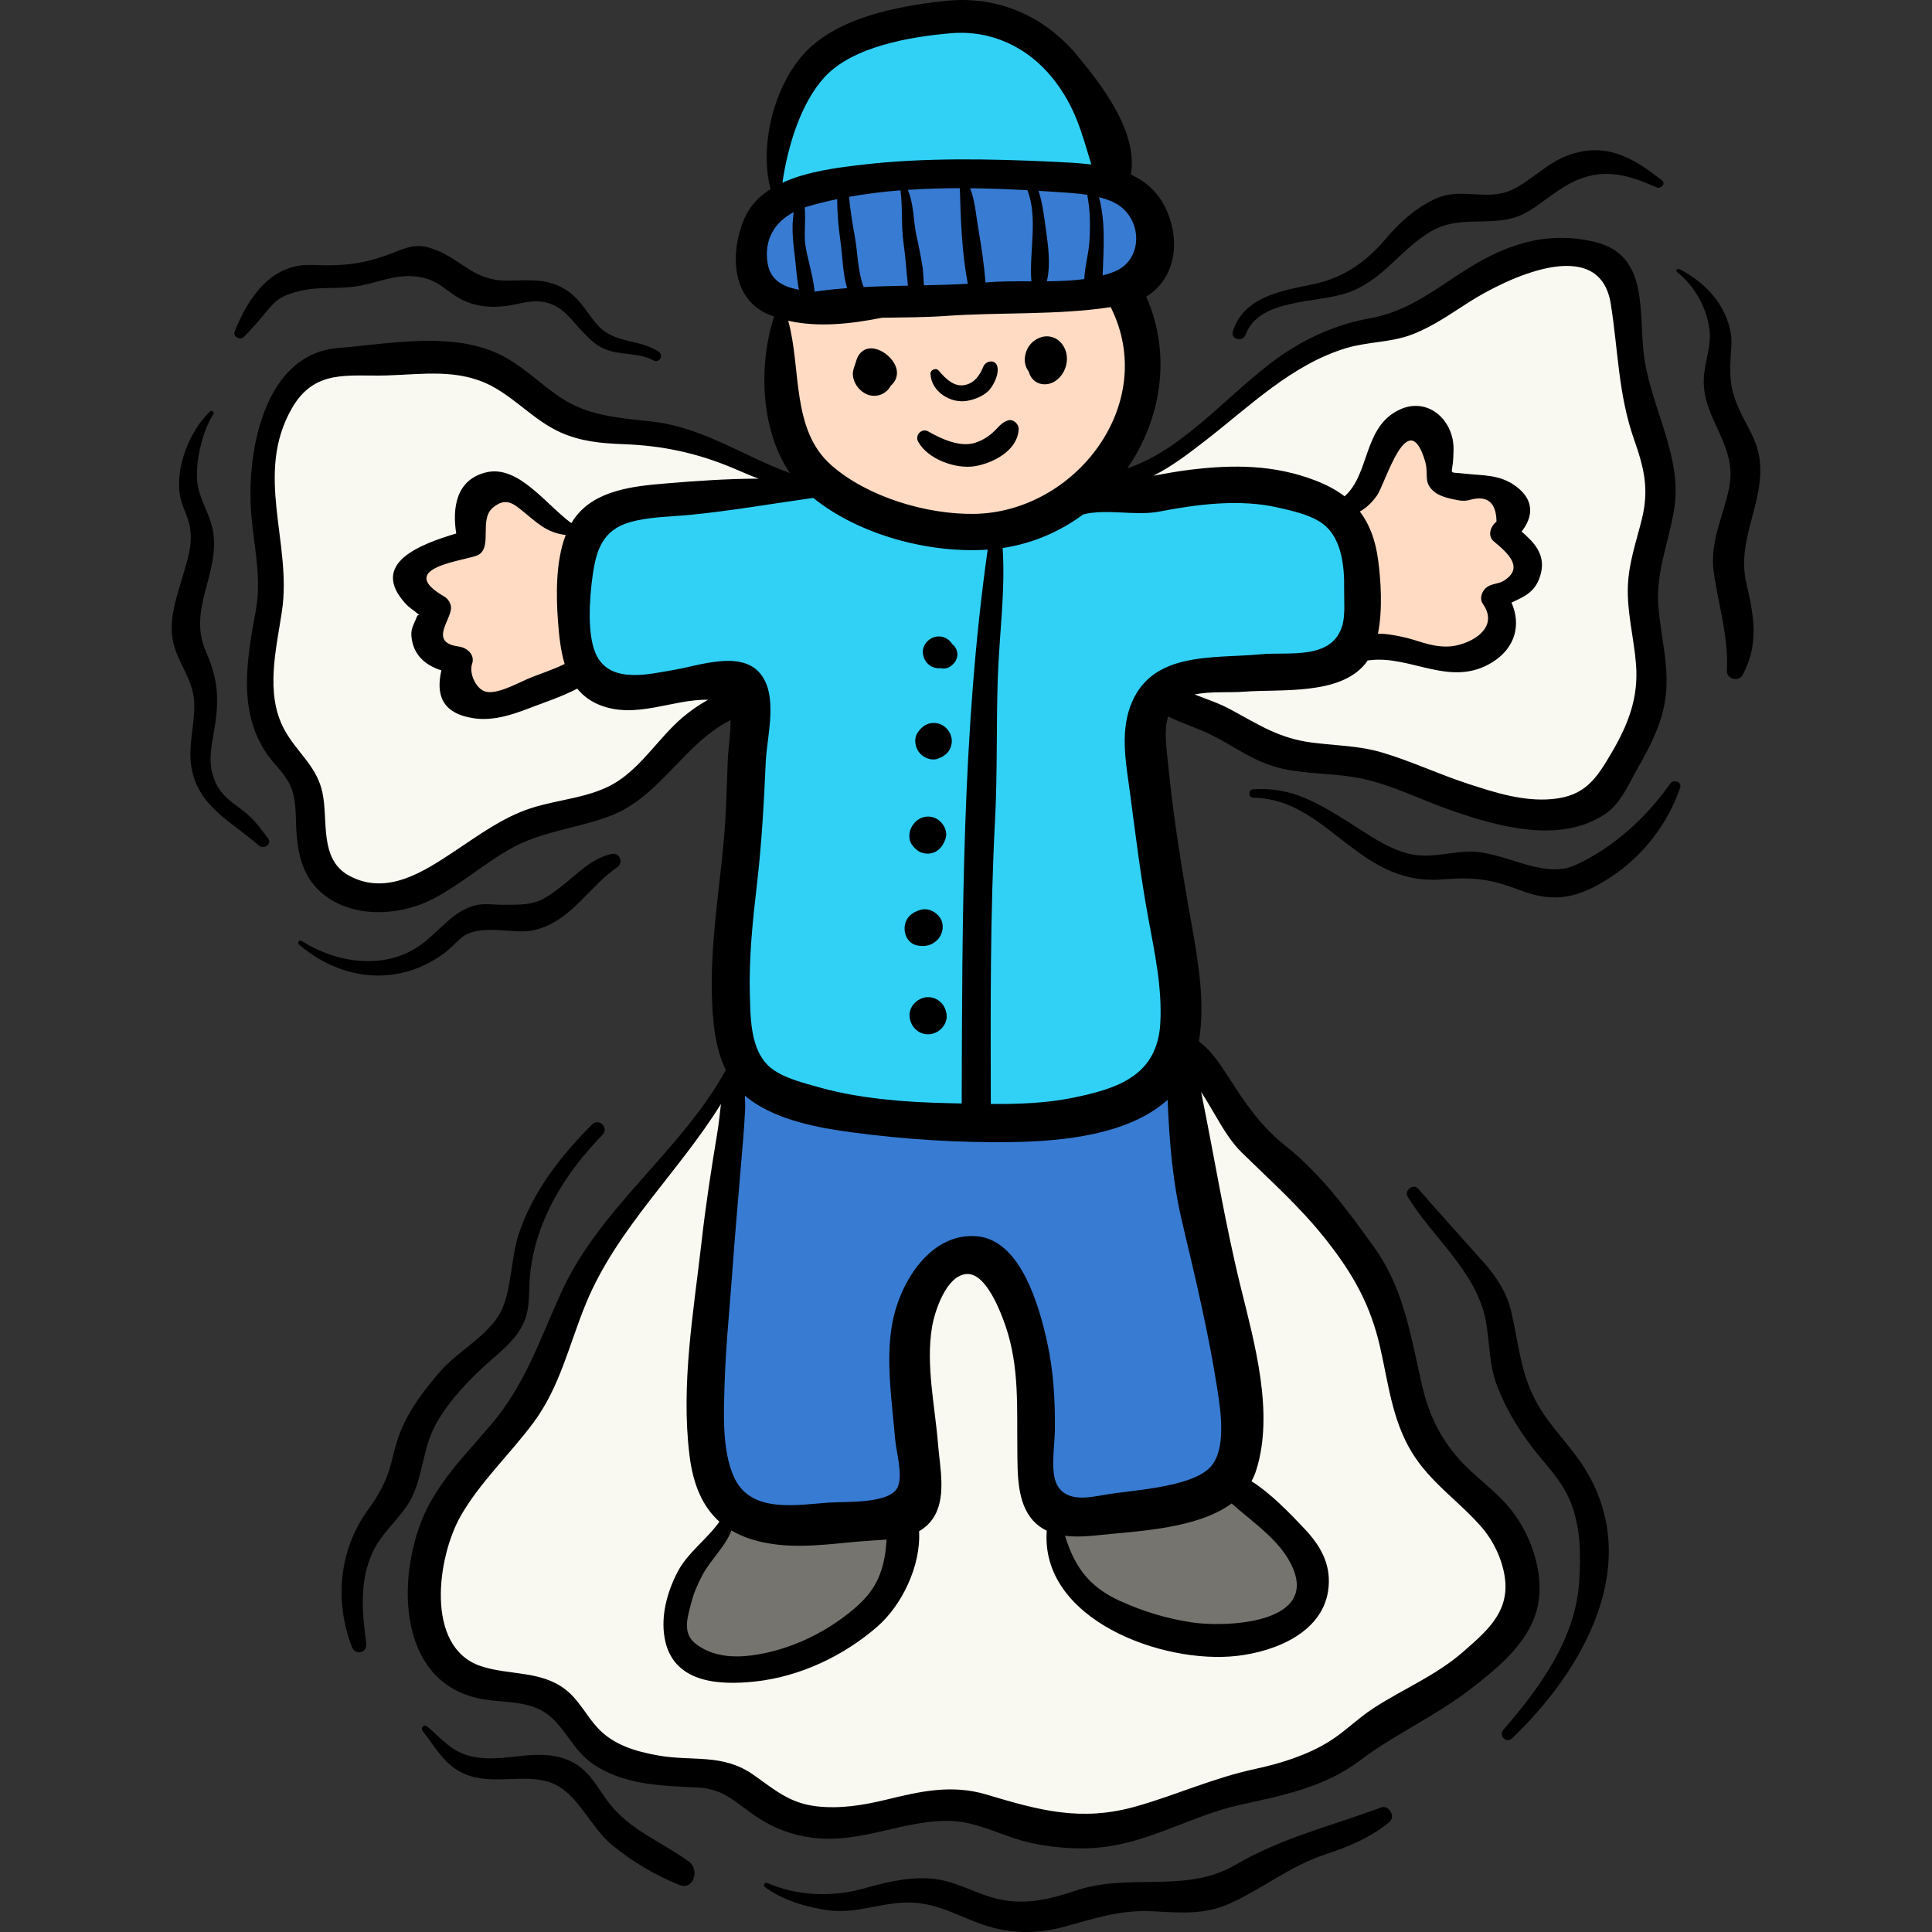 <?xml version="1.0" encoding="iso-8859-1"?>
<!-- Generator: Adobe Illustrator 19.0.0, SVG Export Plug-In . SVG Version: 6.00 Build 0)  -->
<svg version="1.1" id="Capa_1" xmlns="http://www.w3.org/2000/svg" xmlns:xlink="http://www.w3.org/1999/xlink" x="0px" y="0px"
	 viewBox="0 0 511.999 511.999" style="enable-background:new 0 0 511.999 511.999;" xml:space="preserve">
<rect x="0" y="0" width="511.999" height="511.999" fill="#333333" stroke="none"/>
<path style="fill:#31D1F6;" d="M240.614,5.266c-6.123-0.422-15.053,3.791-19.719,7.534c-6.167,4.947-10.664,12.057-12.965,19.55
	c-1.395,4.544-1.917,9.873-1.87,14.616c0.014,1.343-0.517,3.941,0.928,4.751c0.926,0.519,6.823-1.248,8.167-1.444
	c10.452-1.522,20.665-2.736,31.2-3.211c8.494-0.383,16.969-1.969,25.498-1.603c6.068,0.26,14.339,2.273,20.303,0.574
	c2.61-0.743,2.569-1.016,2.267-3.581c-0.425-3.61-2.681-7.319-3.838-10.741c-3.081-9.108-8.984-19.053-17.02-24.581
	C263.931,0.501,249.38,2.209,240.614,5.266z"/>
<g>
	<path style="fill:#F9F9F2;" d="M192.866,287.042c-4.792,8.181-12.412,15.939-19.152,22.585c-3.484,3.435-6.412,7.611-9.248,11.581
		c-3.62,5.068-7.912,9.758-11.332,14.92c-3.193,4.819-5.684,9.197-7.755,14.512c-1.863,4.782-2.315,9.993-4.389,14.663
		c-3.429,7.718-8.587,14.978-13.444,21.833c-11.1,15.666-25.248,44.773-2.207,56.659c8.115,4.186,19.495,5.235,26.659,10.898
		c5.641,4.459,6.611,9.881,14.129,11.646c6.358,1.492,12.604,3.388,19.122,3.734c6.025,0.32,9.279,3.607,14.145,6.879
		c5.426,3.648,11.131,6.321,17.746,6.753c9.642,0.63,19.122-2.121,27.949-5.671c7.348-2.955,11.766-2.317,18.77,0.941
		c13.066,6.079,29.998,6.258,43.562,2.042c9.829-3.055,18.432-8.456,28.619-10.526c22.23-4.517,45.904-17.645,60.984-34.849
		c3.632-4.143,6.819-9.915,6.945-15.565c0.113-5.044-3-8.932-5.993-12.732c-10.471-13.295-22.829-26.647-27.548-43.272
		c-2.515-8.857-1.975-17.092-7.304-25.141c-2.255-3.406-5.343-6.003-8.324-8.725c-3.76-3.434-6.546-7.611-9.849-11.48
		c-6.401-7.498-11.299-15.968-18.116-23.17c-5.796-6.123-6.793-14.43-16.344-9.529c-10.498,5.387-19.803,12.708-32.495,12.668
		c-7.836-0.025-15.6-0.618-23.288-2.113c-13.247-2.577-26.059-7.062-39.27-10.115c-4.785-1.106-9.124-1.777-13.994-2.003
		c-1.809-0.084-4.451-1.007-6.186-0.717C192.577,284.198,191.885,286.719,192.866,287.042z"/>
	<path style="fill:#F9F9F2;" d="M300.299,128.406c7.562-7.411,17.519-13.574,26.399-19.485c7.581-5.047,14.424-11.072,21.978-16.012
		c3.921-2.564,8.383-4.798,12.924-6.212c4.022-1.252,8.132-0.963,12.19-2.419c5.373-1.927,9.024-5.425,13.767-8.354
		c5.275-3.258,11.892-5.448,17.892-6.913c6.475-1.581,14.621-2.518,20.266,1.858c5.829,4.519,6.842,16.12,6.536,22.949
		c-0.202,4.51-0.135,7.607,1.923,11.735c4.967,9.966,8.461,23.123,6.267,34.3c-1.721,8.768-5.944,15.775-5.402,25.098
		c0.575,9.89,3.553,18.764-1.305,28.105c-4.466,8.587-10.323,20.083-20.7,21.115c-6.261,0.623-11.23,1.423-17.513-0.285
		c-6.611-1.798-13.378-3.615-19.94-5.615c-5.704-1.738-11.349-4.194-17.155-5.562c-5.425-1.278-10.94-1.863-16.393-3.288
		c-5.26-1.374-10.982-3.915-15.616-6.762c-5.18-3.182-11.443-4.709-15.984-8.955c-7.712-7.211-10.551-17.855-12.981-27.684
		c-1.16-4.691-1.993-9.312-1.528-14.169C296.515,135.655,299.67,132.593,300.299,128.406z"/>
	<path style="fill:#F9F9F2;" d="M205.745,126.207c-5.278-3.884-11.968-5.58-17.969-8.001c-6.623-2.672-13.658-5.43-20.91-5.545
		c-3.695-0.059-7.677,1.049-11.366,0.32c-2.981-0.589-6.029-2.85-8.626-4.342c-7.131-4.098-13.909-9.012-21.398-12.446
		c-9.154-4.197-19.706-1.758-29.273-0.701c-9.431,1.042-17.858,2.898-22.963,11.798c-5.979,10.423-5.357,21.367-5.091,32.774
		c0.199,8.542,0.927,17.046,0.648,25.614c-0.218,6.7-1.928,14.201,0.219,20.701c2.311,6.994,7.313,13.1,10.386,19.766
		c3.721,8.073,3.632,17.466,7.25,25.573c3.263,7.31,8.118,5.967,15.052,6.304c2.865,0.139,5.348,0.566,8.101-0.628
		c3.68-1.596,7.025-4.95,10.291-7.301c4.93-3.549,8.768-6.329,14.49-8.54c7.36-2.843,14.869-5.109,22.278-7.773
		c8.53-3.067,14.516-7.942,20.603-14.533c2.752-2.98,4.866-6.106,7.261-9.32c2.03-2.725,4.917-4.612,7.1-7.223
		c8.114-9.706,10.242-21.179,11.972-33.41c0.765-5.409,0.324-10.579,0.53-15.967C204.44,130.426,204.801,126.903,205.745,126.207z"
		/>
</g>
<path style="fill:#31D1F6;" d="M311.515,180.536c5.071-1.77,11.53-0.586,16.839-0.912c6.62-0.407,13.375-1.799,19.945-2.54
	c4.955-0.559,10.198-1.989,11.072-7.669c0.956-6.217-0.001-13.248,0.306-19.546c0.261-5.347-0.613-13.108-5.316-15.863
	c-4.287-2.511-9.247-3.99-14.168-4.03c-7.854-0.063-15.633,1.33-23.496,0.959c-8.694-0.41-17.534-4.554-26.184-1.998
	c-6.031,1.783-11.281,6.374-16.949,9.075c-10.168,4.845-23.388,3.956-33.827,0.395c-10.104-3.447-15.13-13.483-26.871-12.471
	c-4.758,0.41-9.586,2.069-14.34,2.837c-5.875,0.949-11.707,1.624-17.61,2.438c-6.296,0.868-12.769,2.101-18.898,3.762
	c-15.387,4.169-12.624,29.185-8.487,40.322c1.558,4.196,4.329,7.087,8.99,6.688c4.98-0.427,10.222-1.158,15.23-1.763
	c4.542-0.549,19.892-4.818,21.772,1.14c1.482,4.694-2.233,12.603-3.034,17.214c-1.573,9.06-1.294,18.576-1.825,27.738
	c-0.805,13.892-0.253,27.922-0.227,41.837c0.012,6.557-0.062,14.137,4.238,19.556c4.388,5.53,12.13,7.847,18.701,9.467
	c2.865,0.706,6.153,1.782,9.066,2.061c4.778,0.459,9.658-1.145,14.511-0.725c8.741,0.755,17.301,0.756,26.047,0.785
	c10.482,0.035,23.584-2.46,32.748-7.853c3.55-2.089,7.323-4.874,9.919-8.096c2.719-3.374,2.332-5.177,1.923-9.175
	c-1.191-11.619-1.856-23.831-4.055-35.306c-1.441-7.517-3.062-14.921-4.017-22.551c-0.874-6.98-0.157-13.991,0.137-20.983
	C303.923,188.962,304.38,183.026,311.515,180.536z"/>
<g>
	<path style="fill:#387BD2;" d="M190.667,333.533c-2.838,5.919-2.269,13.74-2.749,20.14c-0.622,8.296-1.972,16.553-1.494,24.876
		c0.465,8.108,1.413,18.017,8.775,22.98c6.494,4.379,17.237,4.492,24.841,4.889c6.77,0.353,17.341-0.176,21.586-6.511
		c1.932-2.884,1.578-6.26,1.432-9.63c-0.251-5.8-0.934-11.612-1.736-17.386c-1.511-10.874-2.953-29.521,7.137-37.296
		c4.608-3.55,12.128-5.532,16.675-1.464c4.692,4.198,5.291,10.229,6.449,15.976c2.252,11.171,2.637,22.751,3.525,34.076
		c0.321,4.096,0.148,7.863,1.611,11.773c1.843,4.925,3.833,5.115,8.701,5.497c14.258,1.12,40.747,0.483,42.3-18.253
		c2.126-25.64-5.67-52.154-11.375-76.909c-1.299-5.638-1.095-11.378-2.148-17.041c-0.767-4.127-1.201-5.181-5.364-3.887
		c-5.216,1.622-9.223,5.203-14.327,6.892c-4.689,1.551-8.487,3.536-13.493,3.791c-5.192,0.264-10.401-0.074-15.605-0.047
		c-11.749,0.063-23.491,0.762-35.243,0.496c-4.951-0.112-10.275-0.62-15.087-1.885c-4.08-1.073-5.791-3.273-8.704-6.01
		c-4.461-4.192-9.938-4.74-11.454,1.927C191.947,303.604,190.339,318.908,190.667,333.533z"/>
	<path style="fill:#387BD2;" d="M305.583,56.479c-2.183-6.535-9.911-8.751-15.994-9.697c-3.323-0.517-6.172-0.443-9.43-0.069
		c-4.375,0.502-8.713-0.706-13.128-0.54c-5.575,0.21-11.019,0.236-16.592,0.212c-9.226-0.041-19.128,0.939-28.241,2.38
		c-7.061,1.117-17.026,3.129-21.728,9.19c-3.44,4.434-3.65,12.221-0.394,16.733c4.253,5.893,11.413,4.705,17.916,4.957
		c13.35,0.518,26.82,0.08,40.163,0.07c9.791-0.007,19.494,0.591,29.187-0.636c5.644-0.715,11.897-1.444,15.798-6.196
		C306.283,69.053,307.118,61.076,305.583,56.479z"/>
</g>
<g>
	<path style="fill:#FFDBC4;" d="M153.6,142.228c-1.477-2.8-5.729-4.018-8.304-5.494c-3.94-2.259-7.7-5.549-12.359-6.772
		c-7.432-1.951-9.414,5.044-8.827,10.871c0.708,7.029-3.129,4.439-8.426,5.778c-5.335,1.349-7.812,4.483-5.308,9.282
		c1.692,3.243,4.069,3.783,3.948,7.375c-0.166,4.93-1.905,6.605,2.863,9.304c4.269,2.416,4.227,4.804,4.702,9.677
		c0.229,2.354-0.278,3.402,2.075,4.273c2.224,0.823,6.222-0.362,8.481-0.852c3.364-0.73,6.537-1.884,9.742-3.11
		c2.725-1.043,6.265-1.461,8.773-2.935c5.328-3.132,2.603-9.521,1.84-14.57C151.622,157.26,151.812,149.31,153.6,142.228z"/>
	<path style="fill:#FFDBC4;" d="M208.258,84.113c-4.272,6.322-2.874,19.358-0.651,26.094c1.473,4.463,2.408,9.468,5.814,12.852
		c3.445,3.422,7.628,6.544,12.061,8.511c11.533,5.118,23.254,8.386,35.928,7.817c11.073-0.497,25.89-3.915,33.707-12.45
		c6.171-6.739,6.307-16.226,6.682-24.77c0.267-6.066,0.445-13.432-1.306-19.279c-1.614-5.391-5.456-5.979-10.712-6.005
		c-11.6-0.057-23.345,1.379-34.913,2.134c-11.029,0.72-21.961,1.511-33.003,0.997C218.303,79.848,207.674,79.811,208.258,84.113z"/>
	<path style="fill:#FFDBC4;" d="M370.664,111.443c-3.547,5.702-5.411,12.426-9.509,17.836c-2.95,3.894-7.055,4.614-4.547,9.863
		c3.283,6.873,6.563,14.788,6.83,22.562c0.084,2.452-0.827,6.742,1.418,8.615c2.2,1.834,7.532,1.761,10.231,2.372
		c6.174,1.399,12.166,2.243,18.359,0.333c3.521-1.086,4.695-3.474,4.852-7.024c0.115-2.601-2.967-6.172-2.211-8.384
		c1.356-3.968,11.933-3.235,7.753-9.903c-1.31-2.09-3.831-3.463-4.92-5.697c-1.802-3.697,2.233-4.935,1.837-8.269
		c-1.156-9.736-15.261-3.092-19.342-8.147c-1.989-2.463-1.283-6.834-3.024-9.775C377.122,113.683,372.595,109.063,370.664,111.443z"
		/>
</g>
<g>
	<path style="fill:#76746E;" d="M194.123,401.7c-4.609,8.338-11.535,14.847-12.895,24.831c-1.416,10.398,3.307,16.23,14.056,16.004
		c12.987-0.273,27.949-6.894,36.612-16.642c3.882-4.368,12.352-22.628,2.521-24.821c-6.656-1.485-15.227,0.595-22.064,0.627
		C206.473,401.727,199.784,400.614,194.123,401.7z"/>
	<path style="fill:#76746E;" d="M280.509,402.956c0.018,5.48,1.117,10.166,3.089,15.269c2.056,5.322,6.338,7.12,11.317,9.58
		c11.256,5.562,27.341,8.624,39.729,6.563c9.096-1.513,16.096-10.201,12.399-19.233c-1.821-4.45-5.467-8.283-8.333-12.048
		c-2.436-3.2-6.737-6.099-10.444-7.608c-6.6-2.685-16.084,1.582-22.678,2.833C297.931,399.767,287.172,398.276,280.509,402.956z"/>
</g>
<path d="M407.165,427.026c2.534-8.814-1.026-19.614-6.512-26.666c-4.056-5.214-9.75-8.881-14.116-13.816
	c-4.9-5.539-7.858-11.704-9.554-18.905c-3.096-13.148-4.733-25.81-12.81-37.081c-6.789-9.474-14.136-19.477-23.319-26.742
	c-6.74-5.332-10.768-11.312-15.327-18.43c-2.262-3.533-4.548-6.935-7.809-9.44c1.702-10.017-0.132-20.944-1.894-30.795
	c-2.555-14.284-4.904-28.69-6.32-43.141c-0.383-3.904-1.094-8.513,0.074-12.139c3.641,1.842,7.628,2.983,11.298,4.813
	c6.552,3.267,11.625,7.394,19.02,9.034c6.902,1.531,14.076,1.155,20.958,2.605c8.294,1.748,16.124,5.833,24.108,8.573
	c12.165,4.173,28.312,8.721,40.167,1.003c4.451-2.898,6.418-8.059,8.989-12.533c3.245-5.649,6.208-11.461,7.193-17.975
	c1.274-8.424-1.232-16.553-1.836-24.911c-0.657-9.088,2.811-16.854,4.209-25.617c2.164-13.57-5.74-26.117-7.836-39.384
	c-1.925-12.187,1.76-27.975-13.554-31.452c-13.433-3.051-24.476,1.262-35.766,8.719c-7.631,5.041-14.28,9.941-23.479,11.606
	c-7.578,1.372-14.263,4.056-20.823,8.092c-14.369,8.841-27.102,26.246-43.456,31.648c8.913-13,11.848-29.959,4.99-45.479
	c7.019-4.282,9.222-13.234,5.788-21.971c-2.075-5.28-5.61-8.433-9.876-10.378c2.036-11.29-7.824-23.942-14.415-31.814
	C276.595,4.101,264.162-1.211,250.6,0.234c-12.75,1.358-29.667,4.491-38.301,14.852c-7.361,8.834-11.047,23.612-8.103,35.029
	c-3.06,1.945-5.554,4.513-7.003,7.97c-3.79,9.037-3.32,21.177,6.546,25.288c0.463,0.193,0.933,0.365,1.404,0.535
	c-4.137,12.663-3.684,29.98,4.205,41.464c-12.385-4.504-22.982-12.083-36.465-13.642c-8.442-0.976-16.649-1.374-23.99-6.154
	c-5.825-3.793-10.444-8.824-16.82-11.819c-12.582-5.91-29.1-2.622-42.483-1.53c-11.411,0.931-17.661,10.055-20.727,20.377
	c-1.96,6.597-2.703,14.036-2.443,20.88c0.369,9.713,3.152,18.613,1.36,28.37c-2.319,12.629-4.855,26.457,2.864,37.821
	c1.891,2.784,4.646,5.111,6.123,8.175c2.013,4.176,1.467,8.859,1.832,13.294c0.427,5.184,1.599,10.279,5.279,14.173
	c7.799,8.252,21.489,7.767,30.863,2.905c7.163-3.716,13.279-9.136,20.255-13.142c8.43-4.842,17.834-5.46,26.763-8.867
	c13.162-5.023,19.492-19.193,31.838-25.374c0,0.024,0,0.044,0,0.069c0.051,3.58-0.611,7.301-0.748,10.893
	c-0.275,7.2-0.415,14.32-1.087,21.503c-1.264,13.512-3.472,26.808-3.102,40.427c0.182,6.686,0.765,13.865,3.684,19.836
	c-11.892,21.639-33.3,36.27-43.659,59.04c-5.629,12.374-9.489,24.217-18.412,34.769c-6.811,8.054-14.704,15.759-18.606,25.773
	c-6.752,17.329-5.481,43.474,16.42,47.176c6.212,1.05,12.973,0.244,17.999,4.793c4.11,3.72,6.115,8.832,10.76,12.135
	c8.214,5.839,18.51,5.993,28.104,6.456c7.129,0.344,10.356,4.356,15.817,7.947c4.528,2.977,9.187,4.664,14.568,5.36
	c12.836,1.663,23.953-4.75,36.469-4.448c7.613,0.184,14.367,4.39,21.727,5.902c6.125,1.259,12.6,1.775,18.815,1.037
	c12.844-1.527,23.786-8.43,36.198-11.184c11.341-2.516,22.362-4.602,31.887-11.792c9.28-7.005,19.906-11.691,29.089-18.762
	C396.501,442.395,404.632,435.836,407.165,427.026z M319.551,116.68c11.57-8.963,22.73-20.024,37.082-24.39
	c5.836-1.775,11.933-1.47,17.673-3.681c5.343-2.059,10.061-5.385,14.85-8.453c9.489-6.079,34.699-18.551,37.716,0.373
	c1.96,12.295,1.971,23.996,6.178,35.962c2.678,7.618,4.035,13.191,2.008,21.282c-1.449,5.786-3.42,11.452-3.654,17.468
	c-0.274,7.028,1.612,13.861,2.158,20.82c0.689,8.786-2.023,15.793-6.376,23.251c-4.058,6.952-7.045,11.635-15.805,12.447
	c-7.746,0.718-15.38-1.759-22.663-4.156c-7.547-2.485-14.767-5.892-22.393-8.164c-6.125-1.825-12.263-1.842-18.556-2.634
	c-8.771-1.104-14.191-4.759-21.697-8.81c-3.005-1.621-6.285-2.698-9.478-3.947c4.132-0.896,9.057-0.429,13.132-0.744
	c9.521-0.735,25.204,1.016,32.042-7.35c0.238-0.292,0.451-0.613,0.664-0.932c0.079-0.006,0.156-0.003,0.237-0.014
	c11.263-1.566,21.827,7.547,33.042,0.349c5.976-3.835,7.374-9.963,4.842-15.653c3.459-1.651,6.633-2.829,7.831-7.904
	c1.156-4.891-1.845-8.118-5.157-10.926c2.992-3.77,3.564-8.275-1.499-12.006c-4.319-3.183-8.607-2.776-13.569-3.346
	c-4.675-0.537-3.256,0.555-3.033-4.229c0.065-1.386,0.157-2.734-0.041-4.128c-0.981-6.898-7.351-11.768-14.147-8.618
	c-9.745,4.517-7.833,17.035-14.616,22.982c-2.14-1.638-4.672-3.012-7.652-4.163c-10.974-4.239-21.815-4.283-33.331-2.871
	c-3.287,0.403-6.497,1.003-9.702,1.583C310.606,123.604,315.261,120.003,319.551,116.68z M395.912,143.503
	c3.65,3.034,8.173,7.012,2.515,10.452c-1.254,0.762-2.901,0.692-4.214,1.525c-1.438,0.911-2.292,3.077-1.209,4.61
	c4.77,6.753-4.212,11.197-9.509,11.254c-4.728,0.05-7.866-1.795-12.223-2.649c-2.217-0.435-4.202-0.823-6.11-0.738
	c1.331-6.531,0.747-14.38,0.056-19.562c-0.703-5.269-2.273-9.465-4.847-12.838c1.781-0.967,3.285-2.487,4.533-4.235
	c2.283-3.196,8.191-24.419,12.766-9.07c1.038,3.482-0.701,5.737,2.676,8.271c1.519,1.14,4.322,1.744,6.132,2.056
	c1.157,0.237,2.313,0.164,3.47-0.217c4.344-1.041,6.558,0.915,6.643,5.866C395.048,139.415,394.064,141.968,395.912,143.503z
	 M307.204,135.576c10.282-1.975,21.396-3.411,31.687-1.023c3.523,0.818,7.623,1.727,10.745,3.626
	c5.931,3.608,6.668,11.699,6.576,17.901c-0.043,2.908,0.325,6.884-0.472,9.633c-2.705,9.332-14.273,6.978-21.533,7.67
	c-12.856,1.226-29.319-0.958-34.692,13.866c-2.71,7.477-0.99,15.738,0.021,23.4c1.43,10.839,2.762,21.761,4.744,32.514
	c1.697,9.206,3.729,18.546,3.213,27.975c-0.764,13.95-11.38,17.393-23.285,19.803c-7.009,1.418-14.35,1.678-21.635,1.625
	c-0.057-25.096-0.19-50.161,1.123-75.28c0.65-12.435,0.315-24.887,0.714-37.333c0.366-11.43,2.065-23.256,1.297-34.724
	c7.921-1.175,15.184-4.333,21.349-8.902C293.179,134.743,300.892,136.788,307.204,135.576z M296.641,54.499
	c6.199,4.391,6.029,14.362-1.087,17.386c-1.058,0.45-2.183,0.808-3.341,1.12c0.237-7.112,0.831-13.948-0.961-20.742
	C293.292,52.771,295.182,53.466,296.641,54.499z M218.46,20.507c7.45-8.22,22.902-10.793,33.566-11.701
	c10.69-0.91,20.355,3.712,26.944,11.929c6.043,7.538,7.74,14.649,10.242,22.85c-3.354-0.408-6.803-0.565-10.14-0.722
	c-16.639-0.78-34.104-1.144-50.673,0.798c-6.353,0.744-14.49,1.731-21.052,4.762C208.77,38.703,212.174,27.444,218.46,20.507z
	 M277.071,60.058c-0.414-2.963-0.831-6.398-1.843-9.483c1.286,0.078,2.574,0.156,3.845,0.242c2.551,0.173,5.849,0.32,9.055,0.81
	c0.811,4.127,0.844,8.339,0.559,12.583c-0.215,3.198-1.225,6.516-1.329,9.751c-3.187,0.422-6.554,0.555-9.927,0.586
	C278.52,69.914,277.715,64.665,277.071,60.058z M273.332,74.556c-4.109-0.014-8.11-0.046-11.655,0.279
	c-0.167,0.015-0.339,0.024-0.506,0.039c-0.384-4.674-1.044-9.356-1.862-13.963c-0.602-3.397-0.857-7.591-2.217-11.023
	c5.108,0.049,10.184,0.247,15.174,0.518C275.16,57.672,272.681,66.975,273.332,74.556z M240.569,50.318
	c4.581-0.313,9.195-0.441,13.797-0.446c0.237,8.304,0.523,17.179,2.123,25.333c-3.817,0.216-7.712,0.326-11.647,0.408
	c-0.099-1.821-0.242-4.115-0.31-4.562c-0.456-2.962-1.048-5.864-1.698-8.788C242.078,58.861,242.168,53.807,240.569,50.318z
	 M240.61,75.699c-3.904,0.08-7.824,0.173-11.717,0.374c-1.553-3.866-1.586-9.078-2.331-13.218
	c-0.645-3.583-1.225-7.103-1.563-10.686c4.47-0.808,9.03-1.364,13.631-1.733c0.625,4.485,0.165,9.3,0.796,13.806
	C239.958,68.04,240.206,71.892,240.61,75.699z M213.249,54.98c0.245-0.082,0.486-0.168,0.736-0.242
	c2.579-0.757,5.205-1.408,7.867-1.966c0.03,3.718,0.33,7.364,0.873,11.141c0.583,4.053,0.587,8.472,1.76,12.453
	c-2.9,0.224-5.782,0.502-8.61,0.929c-0.347-4.131-1.88-8.558-2.449-12.43C213.013,62.056,213.598,58.276,213.249,54.98z
	 M203.444,69.842c-1.084-6.374,1.957-11.021,6.893-13.634c-0.094,1.187-0.263,2.352-0.292,3.268
	c-0.081,2.612,0.183,5.088,0.503,7.67c0.396,3.186,0.572,6.466,1.176,9.641C207.725,76.02,204.222,74.423,203.444,69.842z
	 M208.882,85.001c7.923,1.809,16.596,0.853,24.836-0.793c5.679-0.096,11.363-0.084,17.032-0.487
	c14.203-1.009,29.436-0.164,43.598-2.328c12.881,25.685-9.461,54.371-36.141,54.787c-12.601,0.196-28.24-4.423-37.876-12.875
	C209.598,113.889,212.416,97.723,208.882,85.001z M180.846,190.164c-6.066,5.169-10.51,12.608-17.287,16.971
	c-6.71,4.321-15.484,4.625-22.931,7.067c-7.422,2.434-13.593,7.022-20.035,11.294c-8.178,5.424-18.068,12.051-28.12,6.542
	c-7.907-4.333-5.465-14.548-7-21.899c-1.503-7.199-6.829-10.691-10.148-16.848c-5.145-9.544-2.096-21.356-0.605-31.321
	c2.717-18.15-7.418-36.284,2.645-53.789c6.06-10.542,15.033-8.369,25.239-8.689c9.529-0.299,18.891-1.853,27.705,2.815
	c6.453,3.417,11.357,9.136,18.044,12.193c5.431,2.482,10.931,2.99,16.813,3.207c10.502,0.387,19.624,2.334,29.357,6.45
	c2.357,0.997,4.444,1.949,6.544,2.688c-8.221,0.014-16.474,0.589-24.611,1.27c-8.388,0.702-18.648,1.684-24.082,9.073
	c-0.341,0.463-0.656,0.95-0.953,1.452c-6.821-5.001-14.102-15.555-22.649-13.449c-7.974,1.965-8.918,9.537-7.867,16.188
	c-9.195,2.76-23.422,7.857-13.257,18.78c0.746,0.802,1.745,1.403,2.589,2.103c0.338,0.281,0.635,0.521,0.902,0.733
	c-0.278-0.024-0.516,0.064-0.633,0.372c-0.947,2.481-1.864,3.27-1.351,6.212c0.783,4.49,4.011,6.84,7.812,8.08
	c-1.397,6.188-0.108,11.355,8.528,12.678c5.044,0.773,9.977-0.828,14.61-2.603c4.021-1.54,8.787-3.099,12.873-5.239
	c1.485,1.823,3.41,3.334,5.967,4.346c9.626,3.809,19.236-1.587,28.725-1.405C185.277,186.765,183.01,188.32,180.846,190.164z
	 M147.868,164.573c0.278,3.761,0.67,7.761,1.771,11.384c-3.219,1.599-6.849,2.688-10.084,4.082
	c-2.608,1.124-8.298,4.253-11.146,3.163c-2.472-0.947-4.105-4.961-3.311-7.228c0.878-2.51-1.371-4.356-3.539-4.645
	c-7.863-1.049-2.207-6.786-2.037-10.086c0.066-1.271-0.746-2.555-1.823-3.178c-12.502-7.233,3.39-9.175,8.345-10.715
	c4.983-1.549,0.606-9.565,4.614-12.848c3.368-2.759,5.348-1.076,7.85,0.933c3.751,3.012,6.201,5.707,11.41,6.346
	C147.222,148.775,147.373,157.889,147.868,164.573z M178.953,177.458c-6.549,1.115-16.643,3.803-20.658-3.374
	c-2.92-5.22-2.036-15.921-1.236-21.576c0.936-6.62,2.6-12.011,9.814-14.104c5.048-1.464,10.807-1.452,16.007-1.96
	c10.959-1.07,21.746-2.977,32.632-4.489c12.259,9.859,30.779,14.753,46.233,13.699c-6.86,48.401-6.719,98.016-6.887,146.779
	c-1.278-0.031-2.551-0.062-3.815-0.09c-10.956-0.237-23.174-1.165-33.728-4.127c-4.179-1.173-10.105-2.587-13.409-5.528
	c-5.032-4.478-5.01-12.791-5.184-18.958c-0.282-10.003,0.76-19.793,1.912-29.71c1.249-10.752,1.816-21.42,2.304-32.221
	c0.306-6.755,3.525-17.887-1.789-23.667C195.938,172.464,185.245,176.386,178.953,177.458z M192.033,366.488
	c0.294-9.541,1.286-19.097,1.968-28.618c0.674-9.409,1.512-18.798,2.289-28.198c0.429-5.191,0.93-10.391,1.165-15.594
	c0.055-1.222,0.009-2.483-0.065-3.756c0.509,0.45,1.046,0.882,1.616,1.293c7.297,5.264,17.788,7.276,26.554,8.445
	c14.159,1.888,28.179,2.8,42.466,2.601c13.614-0.189,31.082-1.919,41.403-11.19c0.455,10.947,1.291,21.618,3.917,32.669
	c3.411,14.353,6.855,28.797,9.156,43.371c0.934,5.914,2.853,17.272-2.274,21.804c-5.583,4.935-20.158,5.575-27.334,6.796
	c-4.121,0.701-10.017,2.106-12.668-2.43c-1.984-3.394-0.711-10.625-0.672-14.59c0.078-7.987-0.338-15.647-2.061-23.464
	c-2.039-9.246-6.844-26.758-18.333-27.966c-11.968-1.258-19.911,11.083-22.303,21.183c-1.552,6.55-1.324,13.721-0.776,20.372
	c0.327,3.971,0.781,7.932,1.112,11.904c0.3,3.605,2.018,9.247,0.837,12.664c-1.683,4.866-13.712,4.086-18.442,4.427
	c-8.611,0.621-20.583,2.859-24.989-6.587C191.25,384.444,191.795,374.226,192.033,366.488z M326.399,398.433
	c5.871,5.238,13.182,9.964,16.229,17.123c6.375,14.977-18.356,15.693-26.797,14.391c-6.851-1.057-12.606-2.811-18.943-5.647
	c-8.631-3.864-12.276-9.589-14.643-17.303c3.091,0.388,6.365,0.115,9.347-0.204C301.512,405.733,317.198,405.181,326.399,398.433z
	 M234.971,408.015c-0.465,6.409-1.709,12.056-7.467,17.296c-6.504,5.918-15.01,10.491-23.563,12.503
	c-6.499,1.528-13.925,2.156-19.549-2.173c-3.74-2.88-2.124-7.217-1.159-11.052c0.628-2.493,1.77-5.034,2.985-7.303
	c2.096-3.916,6.051-7.474,7.613-11.708c3.405,2.024,7.603,3.291,12.71,3.818c8.163,0.843,16.599-0.671,24.77-1.15
	C232.517,408.176,233.747,408.113,234.971,408.015z M387.882,437.633c-7.362,6.466-15.963,9.877-24.042,15.152
	c-4.063,2.653-7.455,6.146-11.57,8.71c-5.929,3.694-12.99,5.867-19.802,7.334c-10.965,2.361-20.578,6.813-31.316,9.864
	c-14.666,4.167-25.687,1.074-39.715-3.116c-9.212-2.751-17.414-0.877-26.521,1.339c-6.061,1.475-12.201,2.488-18.455,1.783
	c-7.334-0.827-11.313-4.54-16.915-8.439c-8.1-5.636-16.045-3.414-25.181-5.052c-5.901-1.058-11.757-2.748-15.971-7.285
	c-3.035-3.268-4.943-7.418-8.554-10.202c-6.595-5.085-14.928-3.691-22.395-6.179c-14.988-4.995-11.542-29.106-5.267-39.955
	c5.172-8.941,12.985-16.23,19.125-24.484c7.187-9.661,9.475-20.756,13.998-31.707c8.21-19.877,24.52-34.701,35.76-52.828
	c-0.302,2.606-0.561,5.178-0.948,7.515c-1.586,9.573-3.067,19.102-4.159,28.746c-2.13,18.811-5.556,37.95-3.226,56.887
	c0.966,7.853,3.529,13.623,7.927,17.543c-3.246,4.651-8.448,8.182-11.158,13.447c-2.688,5.222-4.398,11.44-3.367,17.346
	c2.077,11.899,14.18,12.643,24.104,11.551c11.77-1.295,23.374-6.774,32.292-14.553c6.426-5.607,11.542-15.994,11.043-25.247
	c1.308-0.76,2.498-1.774,3.503-3.161c3.925-5.421,2.006-13.737,1.523-19.873c-0.794-10.095-3.29-21.027-1.59-31.125
	c0.68-4.039,3.759-13.744,9.237-14.024c5.119-0.261,9.023,10.204,10.29,13.927c3.664,10.768,2.936,21.754,3.077,32.889
	c0.077,6.039-0.151,13.741,4.157,18.521c1.069,1.186,2.301,2.054,3.636,2.69c-1.75,23.486,30.575,35.46,50.412,33.179
	c10.39-1.195,23.227-6.396,24.28-18.275c0.56-6.322-2.275-11.076-6.476-15.518c-3.945-4.17-8.813-9.227-13.956-12.5
	c0.504-0.927,0.936-1.913,1.271-2.978c4.768-15.186-0.472-33.631-4.138-48.509c-4.221-17.131-6.974-34.462-10.485-51.675
	c3.546,5.353,6.383,11.72,10.64,15.916c7.862,7.749,15.497,14.435,22.428,23.205c7.153,9.051,11.782,17.197,14.357,28.468
	c2.195,9.608,3.188,19.306,8.408,27.892c4.892,8.048,12.486,12.923,18.514,19.874c3.337,3.847,5.852,9.309,6.263,14.441
	C399.598,427.621,393.697,432.526,387.882,437.633z"/>
<path d="M229.275,104.278c2.434,1.319,5.416,0.454,6.741-1.986c0.01-0.018,0.015-0.037,0.025-0.055
	c1.224-1.038,1.961-2.6,1.563-4.397c-0.869-3.928-7.323-8.058-10.118-3.575c-0.466,0.748-0.623,1.588-0.903,2.402
	c-0.295,0.858-0.621,1.682-0.572,2.615C226.117,101.349,227.471,103.3,229.275,104.278z"/>
<path d="M273.607,100.391c1.49,1.723,3.979,1.855,5.859,0.711c3.219-1.96,4.341-6.607,2.136-9.732
	c-1.429-2.026-3.85-2.779-6.162-1.834c-2.274,0.929-3.715,3.02-3.857,5.473c-0.076,1.31,0.316,2.505,1.038,3.455
	C272.807,99.153,273.096,99.801,273.607,100.391z"/>
<path d="M256.252,106.237c2.14-0.356,4.878-1.453,6.215-3.243c1.132-1.516,2.291-3.983,1.834-5.842c-0.5-2.03-3.036-1.602-3.706,0
	c-0.937,2.242-2.233,4.264-4.761,4.854c-3.001,0.701-5.317-1.745-7.103-3.82c-0.707-0.822-2.198-0.165-2.149,0.89
	C246.798,103.75,251.819,106.976,256.252,106.237z"/>
<path d="M258.328,123.55c4.942-0.802,11.452-4.265,11.623-9.866c0.042-1.387-1.536-2.786-2.936-2.236
	c-1.283,0.504-1.834,1.053-2.75,2.031c-1.68,1.795-3.429,3.071-5.831,3.859c-3.942,1.295-9.006-1.021-12.428-2.995
	c-1.738-1.003-3.614,0.979-2.69,2.69C245.84,121.699,253.273,124.37,258.328,123.55z"/>
<path d="M64.634,89.27c1.636-1.672,3.167-3.342,4.661-5.133c3.424-4.106,4.295-5.576,9.988-6.982
	c5.189-1.281,9.359-0.491,14.546-1.183c6.187-0.825,10.465-3.449,16.738-2.654c6.221,0.789,7.573,4.296,12.855,6.557
	c3.418,1.463,6.924,1.65,10.572,1.227c3.716-0.43,6.953-1.924,10.938-0.886c4.516,1.176,6.714,4.941,9.687,7.937
	c1.73,1.744,3.004,3.103,5.314,4.191c4.215,1.986,9.204,0.926,13.25,3.184c1.527,0.852,2.796-1.372,1.36-2.326
	c-5.21-3.463-11.858-2.047-16.293-7.171c-2.943-3.4-4.598-7.065-8.675-9.471c-5.149-3.039-9.942-2.162-15.582-2.202
	c-8.423-0.06-11.492-5.367-18.535-8.14c-3.841-1.513-6.225-1.243-10.109,0.321c-8.486,3.418-13.606,4.025-22.826,3.68
	c-10.556-0.395-16.787,8.577-20.327,17.634C61.65,89.253,63.675,90.251,64.634,89.27z"/>
<path d="M66.16,216.34c-4.215-3.923-8.188-4.883-9.949-11.611c-0.788-3.012-0.289-6.44,0.253-9.439
	c1.59-8.795,1.774-14.316-1.883-22.593c-4.916-11.128,3.596-20.439,1.925-31.594c-0.725-4.843-3.817-8.744-4.255-13.649
	c-0.46-5.156,1.369-13.205,4.308-17.719c0.364-0.559-0.44-1.136-0.902-0.696c-5.408,5.158-9.229,14.767-7.971,22.236
	c0.485,2.882,2.144,5.508,2.642,8.4c0.811,4.705-0.631,8.66-1.891,12.974c-1.532,5.244-3.595,10.949-2.729,16.521
	c0.967,6.224,5.458,10.371,5.757,17.023c0.249,5.544-1.61,10.986-0.823,16.56c1.542,10.917,10.537,14.792,17.992,21.343
	c1.228,1.079,3.553-0.39,2.428-1.874C69.473,220.123,68.085,218.132,66.16,216.34z"/>
<path d="M118.028,252.379c1.895-1.434,3.982-4.097,6.012-4.953c3.475-1.467,7.557-0.964,11.138-0.733
	c3.184,0.205,5.256,0.311,8.375-0.782c8.415-2.948,12.9-11.217,19.982-16.048c1.808-1.233,0.708-4.046-1.498-3.552
	c-5.389,1.205-8.981,5.267-13.234,8.57c-5.92,4.598-7.338,4.943-15.717,4.895c-2.755-0.016-4.993-0.512-7.667,0.295
	c-6.12,1.848-9.719,7.72-14.952,11.04c-9.352,5.932-21.575,3.966-30.543-1.767c-0.562-0.359-1.241,0.491-0.723,0.937
	C90.679,260.146,105.908,261.552,118.028,252.379z"/>
<path d="M442.619,207.67c-6.288,8.942-15.061,16.965-25.01,21.542c-8.957,4.12-19.32-4.021-28.999-3.512
	c-5.24,0.276-10.194,1.85-15.446,0.503c-5.577-1.43-10.494-4.999-15.296-8.022c-8.362-5.264-15.549-9.702-25.683-9.027
	c-1.434,0.095-1.464,2.233,0,2.253c15.169,0.205,23.487,14.094,36.539,19.521c4.359,1.812,8.628,2.504,13.327,2.132
	c8.263-0.653,12.751-0.232,20.603,2.801c9.46,3.653,15.833,2.065,24.296-3.474c8.414-5.507,15.053-14.071,18.294-23.609
	C445.798,207.144,443.501,206.415,442.619,207.67z"/>
<path d="M330.098,88.703c3.628-9.886,19.356-8.176,27.586-11.316c9.075-3.462,13.419-11.251,21.457-16.027
	c8.497-5.049,17.699-0.247,26.078-5.459c4.32-2.687,7.972-6.153,12.712-8.176c7.512-3.206,13.976-1.236,21.095,1.944
	c1.098,0.49,2.549-0.936,1.419-1.839c-7.917-6.324-15.417-10.499-25.639-6.371c-5.356,2.163-9.286,6.704-14.403,8.969
	c-6.365,2.818-13.105-0.701-19.548,2.058c-5.322,2.278-9.878,6.362-13.551,10.718c-5.216,6.185-11.191,10.41-19.214,12.098
	c-8.138,1.713-18.394,3.168-21.357,12.473C326.043,89.94,329.335,90.783,330.098,88.703z"/>
<path d="M466.253,121.346c-0.722-4.873-3.182-8.163-5.187-12.482c-2.677-5.768-2.767-9.259-2.344-15.616
	c0.104-1.563,0.244-3.132-0.006-4.695c-1.261-7.874-6.875-13.77-13.659-17.244c-0.482-0.247-1.094,0.422-0.616,0.798
	c4.519,3.545,7.692,9.126,8.543,14.836c0.701,4.702-1.32,8.917-1.464,13.596c-0.333,10.814,9.095,17.279,6.675,28.915
	c-1.52,7.312-5.119,14.285-4.057,21.989c1.242,9.007,3.947,16.969,3.509,26.324c-0.103,2.209,3.119,3.04,4.157,1.126
	c4.45-8.205,2.983-15.777,0.975-24.463C460.071,142.717,467.956,132.846,466.253,121.346z"/>
<path d="M109.646,395.739c2.623-6.277,2.615-12.822,6.211-18.95c3.515-5.991,8.758-11.508,13.958-16.068
	c3.431-3.009,7.232-6.086,9.074-10.405c1.76-4.128,1.121-8.66,1.629-13.019c1.673-14.36,9.284-26.4,19.171-36.587
	c1.743-1.797-0.974-4.521-2.749-2.749c-8.447,8.436-15.945,18.076-19.614,29.528c-1.887,5.891-1.807,14.75-4.654,20.206
	c-3.287,6.298-11.457,10.445-16.094,15.833c-4.158,4.831-8.03,9.871-10.437,15.832c-1.15,2.848-1.74,5.553-2.503,8.506
	c-1.25,4.841-3.36,8.426-6.267,12.471c-7.604,10.582-8.731,24.16-4.094,36.169c0.927,2.4,4.13,1.445,3.791-1.046
	c-1.115-8.204-1.863-16.498,1.734-24.214C101.521,405.417,107.191,401.613,109.646,395.739z"/>
<path d="M182.625,493.397c-7.164-5.258-15.555-8.267-21.183-15.537c-2.861-3.696-4.811-7.918-8.934-10.423
	c-4.111-2.497-8.929-2.651-13.537-2.184c-5.404,0.548-11.327,1.584-16.584-0.61c-3.608-1.505-6.221-4.676-9.186-7.107
	c-0.849-0.696-1.844,0.337-1.187,1.187c3.299,4.265,5.822,9.09,11.03,11.357c7.371,3.209,15.694-0.234,22.903,2.335
	c7.066,2.517,10.414,11.777,16.359,16.628c5.331,4.349,11.349,7.937,17.733,10.491C183.842,501.055,185.433,495.457,182.625,493.397
	z"/>
<path d="M365.972,479.002c-13.475,5.026-26.105,7.921-38.622,15.229c-13.162,7.684-27.977,1.99-42.252,6.799
	c-7.608,2.563-14.501,4.118-22.389,1.756c-5.771-1.728-10.271-4.618-16.47-4.977c-6.265-0.363-11.751,1.139-17.691,2.758
	c-8.084,2.203-17.282,1.882-25.147-1.526c-0.754-0.327-1.323,0.616-0.646,1.106c4.788,3.469,11.223,5.393,17.073,6.13
	c7.008,0.883,13.438-1.991,20.434-2.09c9.127-0.129,14.951,4.694,23.255,6.764c6.06,1.51,12.121,1.355,18.129-0.248
	c8.352-2.229,15.005-4.655,23.879-4.193c7.183,0.374,13.647,0.999,20.388-2.062c8.808-3.998,15.819-9.839,25.211-12.98
	c6.309-2.11,11.888-4.353,17.083-8.626C369.953,481.405,368.079,478.216,365.972,479.002z"/>
<path d="M407.847,372.769c-4.87-8.211-5.239-15.938-7.277-24.882c-1.211-5.313-3.916-9.449-7.509-13.48
	c-5.752-6.454-11.508-12.85-17.219-19.358c-1.33-1.516-3.815,0.443-2.775,2.141c6.635,10.835,18.138,19.755,20.628,32.592
	c1.175,6.057,0.806,11.638,3.06,17.517c2.189,5.711,5.375,11.102,9.061,15.955c3.714,4.889,8.12,9.028,10.416,14.844
	c2.682,6.79,2.721,13.846,2.273,21.009c-0.949,15.168-10.386,28.071-20.08,39.295c-1.345,1.558,0.761,3.73,2.28,2.281
	c18.589-17.738,35.012-45.883,19.424-71.277C416.522,383.527,411.391,378.745,407.847,372.769z"/>
<path d="M248.783,177.094c0.118,0,0.233-0.027,0.35-0.038c0.879,0.222,1.823,0.141,2.639-0.4l0.156-0.103
	c1.291-0.857,2.167-2.505,1.659-4.076c-0.26-0.805-0.706-1.401-1.282-1.83c-0.737-1.182-1.998-1.99-3.522-1.99
	c-2.207,0-4.321,1.941-4.219,4.219C244.667,175.161,246.418,177.094,248.783,177.094z"/>
<path d="M248.521,201.064l0.205-0.076c1.606-0.597,2.871-1.626,3.344-3.344c0.408-1.483,0.067-2.978-0.857-4.174
	c-0.913-1.182-2.24-1.887-3.76-1.887c-1.802,0-3.136,0.959-4.135,2.372c-0.042,0.06-0.084,0.119-0.126,0.179
	c-1.079,1.526-0.693,3.867,0.369,5.24C244.633,200.76,246.765,201.717,248.521,201.064z"/>
<path d="M245.797,226.223c2.255,0.018,3.876-1.527,4.616-3.514c0.041-0.11,0.082-0.219,0.122-0.329
	c0.824-2.214-0.743-4.755-2.75-5.602c-2.221-0.937-4.638-0.067-5.93,1.943c-0.064,0.1-0.128,0.2-0.192,0.299
	c-0.839,1.305-0.96,3.542,0,4.832C242.73,225.285,243.931,226.208,245.797,226.223z"/>
<path d="M243.101,250.565c2.052,0.394,3.876,0,5.348-1.518c1.41-1.452,1.88-3.962,0.74-5.731c-1.119-1.736-3.28-2.798-5.341-2.174
	c-1.06,0.321-2.026,0.796-2.815,1.587C238.691,245.074,239.553,249.884,243.101,250.565z"/>
<path d="M245.956,264.253c-2.576,0-5.045,2.265-4.925,4.926c0.119,2.669,2.164,4.926,4.925,4.926c2.576,0,5.045-2.266,4.926-4.926
	C250.762,266.51,248.717,264.253,245.956,264.253z"/>
<g>
</g>
<g>
</g>
<g>
</g>
<g>
</g>
<g>
</g>
<g>
</g>
<g>
</g>
<g>
</g>
<g>
</g>
<g>
</g>
<g>
</g>
<g>
</g>
<g>
</g>
<g>
</g>
<g>
</g>
</svg>
